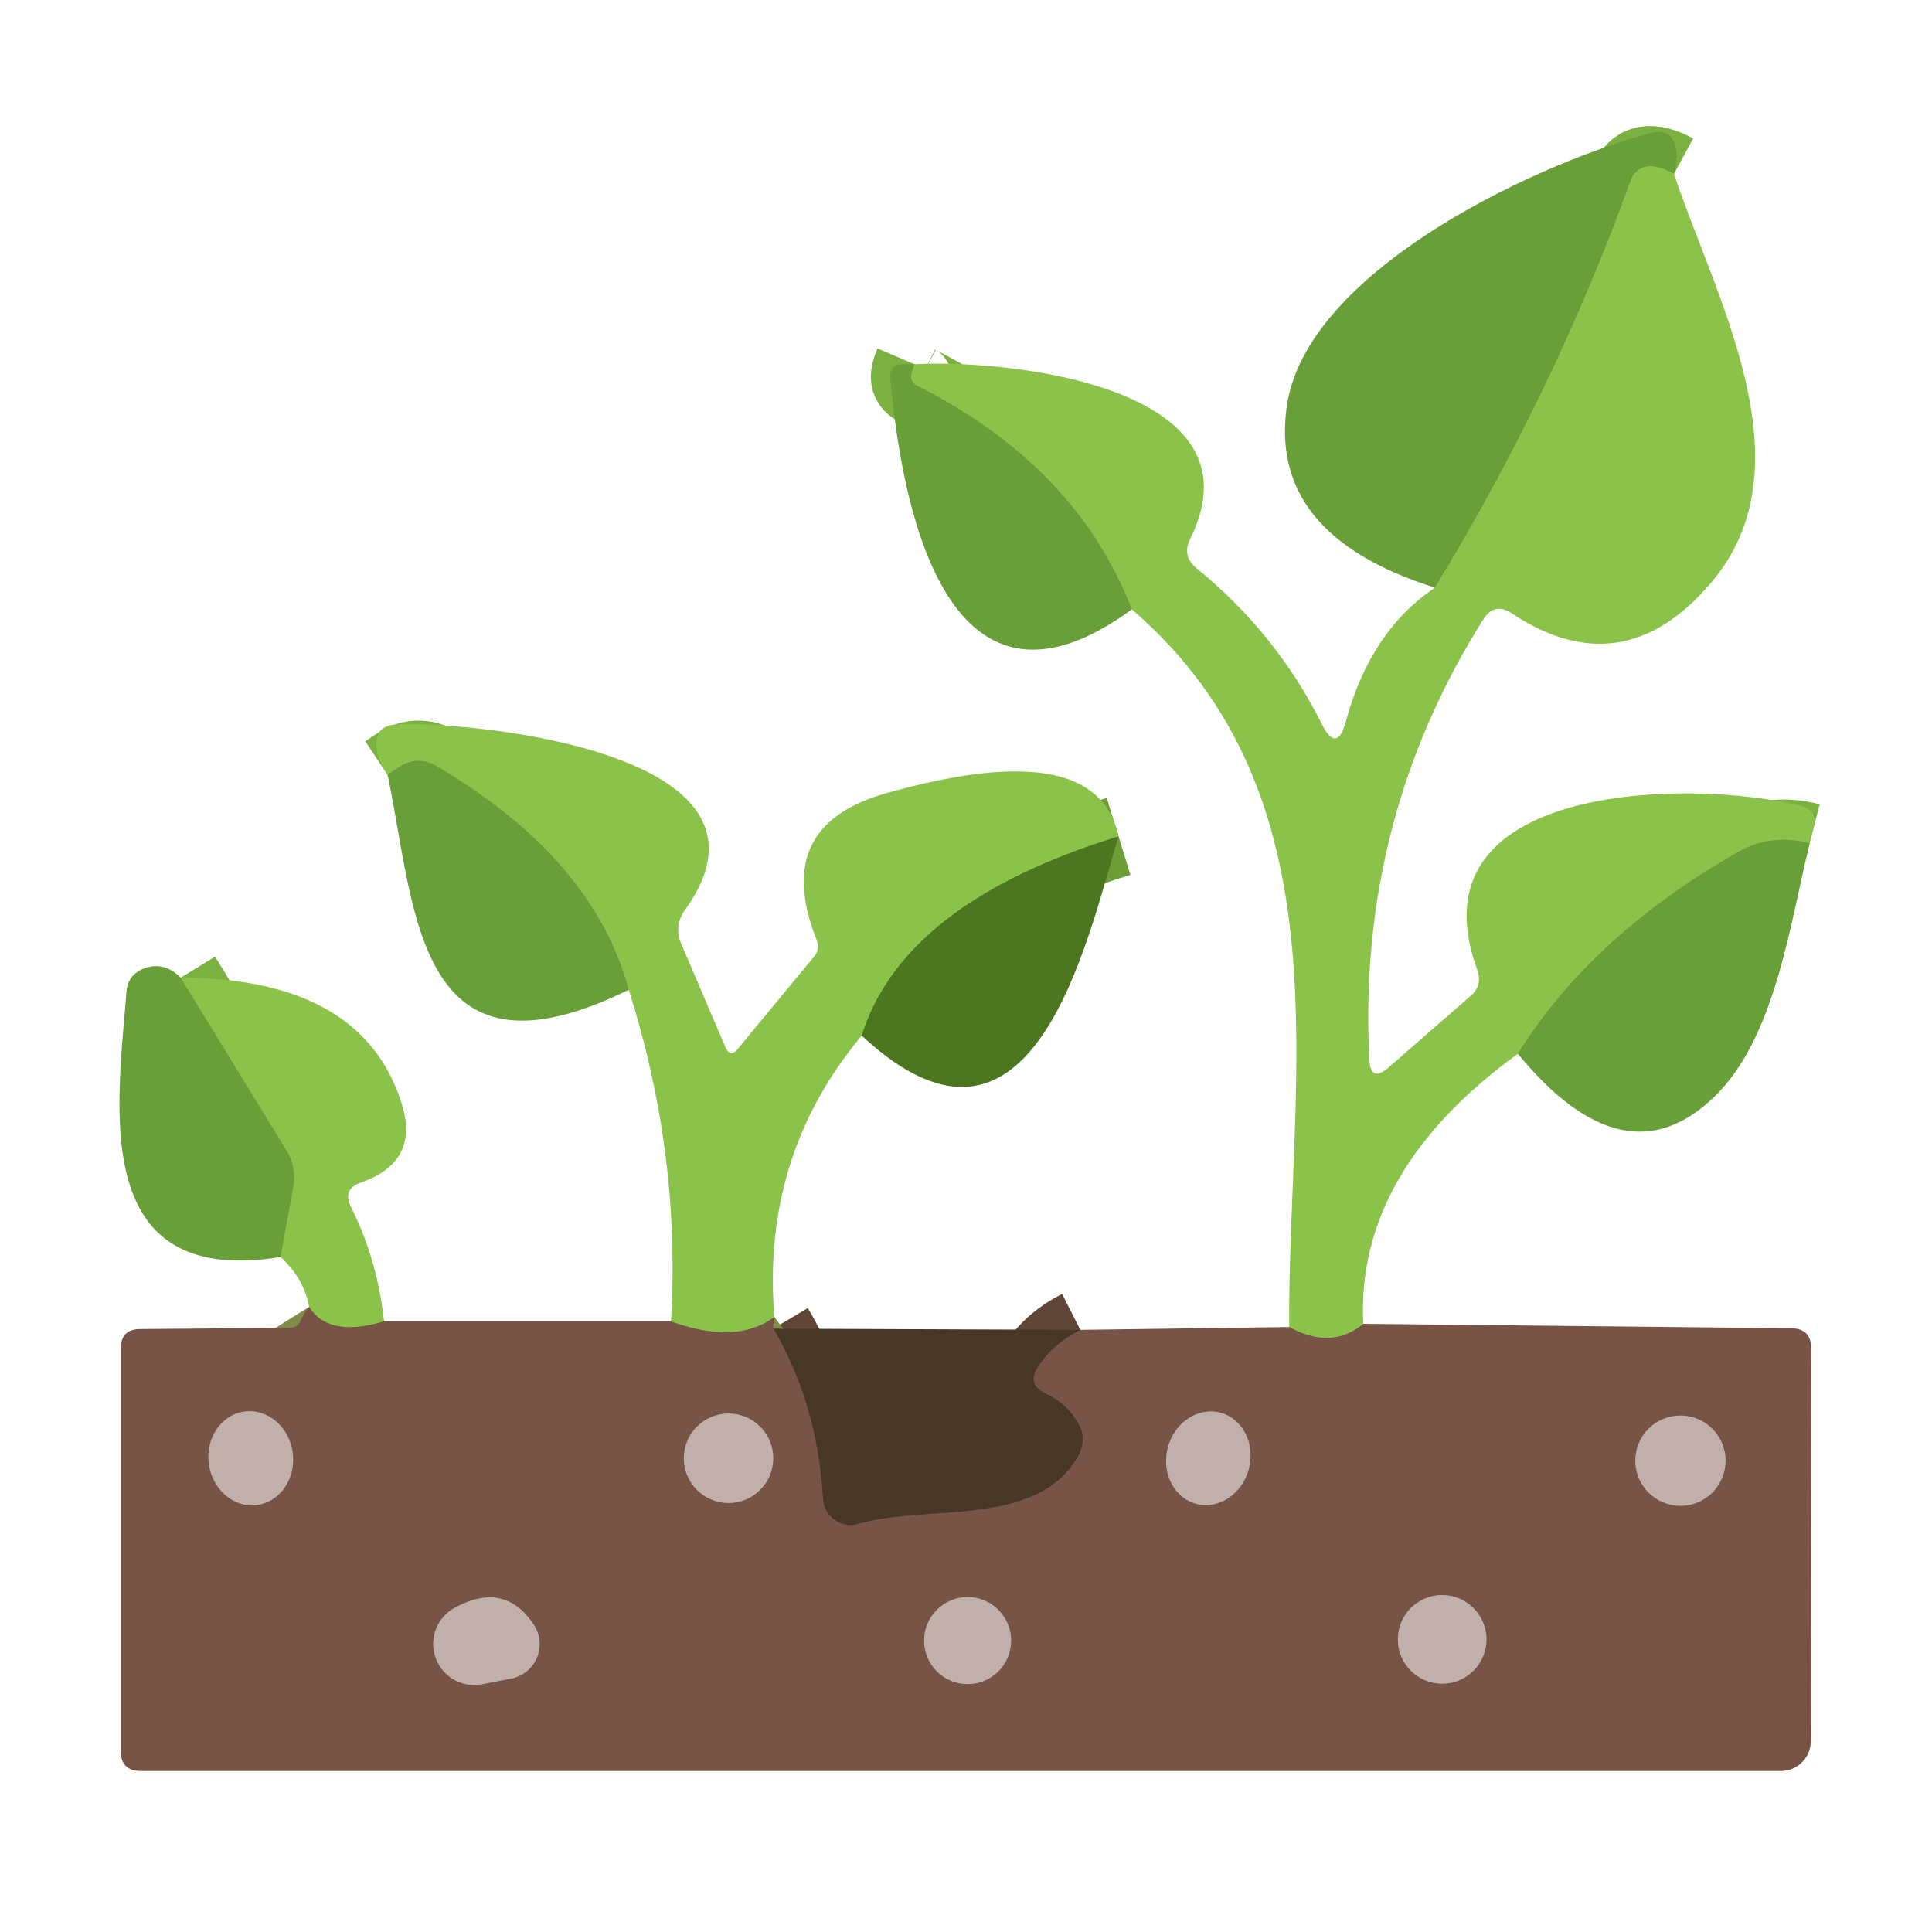 <?xml version="1.0" encoding="UTF-8" standalone="no"?>
<!DOCTYPE svg PUBLIC "-//W3C//DTD SVG 1.1//EN" "http://www.w3.org/Graphics/SVG/1.1/DTD/svg11.dtd">
<svg xmlns="http://www.w3.org/2000/svg" version="1.1" viewBox="0.00 0.00 48.00 48.00">
<g stroke-width="2.00" fill="none" stroke-linecap="butt">
<path stroke="#7ab141" vector-effect="non-scaling-stroke" d="
  M 41.59 4.32
  Q 40.74 3.86 40.50 4.52
  Q 38.64 9.69 35.65 14.60"
/>
<path stroke="#7ab141" vector-effect="non-scaling-stroke" d="
  M 44.96 20.95
  Q 43.99 20.70 43.16 21.18
  Q 39.54 23.25 37.71 26.18"
/>
<path stroke="#818c48" vector-effect="non-scaling-stroke" d="
  M 33.87 32.89
  Q 33.09 33.55 32.03 32.97"
/>
<path stroke="#7ab141" vector-effect="non-scaling-stroke" d="
  M 28.12 15.14
  Q 26.74 11.58 22.78 9.58
  Q 22.61 9.49 22.64 9.31
  Q 22.66 9.19 22.72 9.05"
/>
<path stroke="#604637" vector-effect="non-scaling-stroke" d="
  M 19.21 33.01
  Q 20.31 34.86 20.45 37.24
  A 0.69 0.68 80.2 0 0 21.32 37.86
  C 23.03 37.36 25.73 37.97 26.77 36.20
  Q 27.04 35.74 26.75 35.30
  Q 26.47 34.85 25.97 34.62
  Q 25.51 34.40 25.78 33.97
  Q 26.15 33.39 26.84 33.04"
/>
<path stroke="#818c48" vector-effect="non-scaling-stroke" d="
  M 9.54 32.83
  Q 8.16 33.24 7.68 32.47"
/>
<path stroke="#6c9d36" vector-effect="non-scaling-stroke" d="
  M 27.79 20.78
  Q 22.44 22.43 21.41 25.73"
/>
<path stroke="#818c48" vector-effect="non-scaling-stroke" d="
  M 19.24 32.72
  Q 18.30 33.42 16.67 32.83"
/>
<path stroke="#7ab141" vector-effect="non-scaling-stroke" d="
  M 15.62 24.59
  Q 14.73 21.31 10.82 19.02
  A 0.83 0.82 42.5 0 0 9.93 19.05
  L 9.63 19.25"
/>
<path stroke="#7ab141" vector-effect="non-scaling-stroke" d="
  M 4.49 24.29
  L 7.13 28.60
  A 1.25 1.24 34.8 0 1 7.29 29.48
  L 6.97 31.23"
/>
<path stroke="#9c8279" vector-effect="non-scaling-stroke" d="
  M 29.721 37.361
  A 1.17 1.04 104.8 0 0 31.026 36.496
  A 1.17 1.04 104.8 0 0 30.319 35.099
  A 1.17 1.04 104.8 0 0 29.015 35.964
  A 1.17 1.04 104.8 0 0 29.721 37.361"
/>
<path stroke="#9c8279" vector-effect="non-scaling-stroke" d="
  M 6.387 37.389
  A 1.17 1.05 82.3 0 0 7.271 36.089
  A 1.17 1.05 82.3 0 0 6.073 35.071
  A 1.17 1.05 82.3 0 0 5.189 36.371
  A 1.17 1.05 82.3 0 0 6.387 37.389"
/>
<path stroke="#9c8279" vector-effect="non-scaling-stroke" d="
  M 19.21 36.23
  A 1.11 1.11 0.0 0 0 18.10 35.12
  A 1.11 1.11 0.0 0 0 16.99 36.23
  A 1.11 1.11 0.0 0 0 18.10 37.34
  A 1.11 1.11 0.0 0 0 19.21 36.23"
/>
<path stroke="#9c8279" vector-effect="non-scaling-stroke" d="
  M 42.87 36.29
  A 1.12 1.12 0.0 0 0 41.75 35.17
  A 1.12 1.12 0.0 0 0 40.63 36.29
  A 1.12 1.12 0.0 0 0 41.75 37.41
  A 1.12 1.12 0.0 0 0 42.87 36.29"
/>
<path stroke="#9c8279" vector-effect="non-scaling-stroke" d="
  M 36.93 40.73
  A 1.10 1.10 0.0 0 0 35.83 39.63
  A 1.10 1.10 0.0 0 0 34.73 40.73
  A 1.10 1.10 0.0 0 0 35.83 41.83
  A 1.10 1.10 0.0 0 0 36.93 40.73"
/>
<path stroke="#9c8279" vector-effect="non-scaling-stroke" d="
  M 11.31 39.94
  A 1.02 1.02 0.0 0 0 12.00 41.84
  L 12.71 41.70
  A 0.87 0.87 0.0 0 0 13.27 40.38
  Q 12.55 39.27 11.31 39.94"
/>
<path stroke="#9c8279" vector-effect="non-scaling-stroke" d="
  M 25.12 40.76
  A 1.08 1.08 0.0 0 0 24.04 39.68
  A 1.08 1.08 0.0 0 0 22.96 40.76
  A 1.08 1.08 0.0 0 0 24.04 41.84
  A 1.08 1.08 0.0 0 0 25.12 40.76"
/>
</g>
<path fill="#689f38" d="
  M 41.59 4.32
  Q 40.74 3.86 40.50 4.52
  Q 38.64 9.69 35.65 14.60
  Q 31.47 13.28 31.98 10.03
  C 32.49 6.85 37.76 4.20 41.02 3.30
  Q 41.50 3.17 41.63 3.65
  Q 41.70 3.95 41.59 4.32
  Z"
/>
<path fill="#8bc34a" d="
  M 41.59 4.32
  C 42.60 7.37 45.01 11.57 42.50 14.49
  Q 40.31 17.06 37.56 15.24
  Q 37.13 14.95 36.85 15.39
  Q 33.72 20.37 34.02 26.32
  Q 34.05 26.91 34.50 26.52
  L 36.54 24.74
  Q 36.84 24.48 36.70 24.09
  C 35.00 19.43 41.98 19.34 44.74 20.02
  Q 45.16 20.12 45.06 20.55
  L 44.96 20.95
  Q 43.99 20.70 43.16 21.18
  Q 39.54 23.25 37.71 26.18
  Q 33.68 29.11 33.87 32.89
  Q 33.09 33.55 32.03 32.97
  C 31.99 26.79 33.55 19.82 28.12 15.14
  Q 26.74 11.58 22.78 9.58
  Q 22.61 9.49 22.64 9.31
  Q 22.66 9.19 22.72 9.05
  C 25.02 8.92 31.45 9.59 29.57 13.39
  Q 29.36 13.82 29.73 14.12
  Q 31.70 15.72 32.83 17.97
  Q 33.22 18.75 33.44 17.91
  Q 34.05 15.68 35.65 14.60
  Q 38.64 9.69 40.50 4.52
  Q 40.74 3.86 41.59 4.32
  Z"
/>
<path fill="#689f38" d="
  M 22.72 9.05
  Q 22.66 9.19 22.64 9.31
  Q 22.61 9.49 22.78 9.58
  Q 26.74 11.58 28.12 15.14
  C 23.40 18.59 22.37 12.24 22.12 9.40
  Q 22.09 9.07 22.42 9.05
  Q 22.56 9.04 22.72 9.05
  Z"
/>
<path fill="#8bc34a" d="
  M 27.79 20.78
  Q 22.44 22.43 21.41 25.73
  Q 18.91 28.72 19.24 32.72
  Q 18.30 33.42 16.67 32.83
  Q 16.92 28.68 15.62 24.59
  Q 14.73 21.31 10.82 19.02
  A 0.83 0.82 42.5 0 0 9.93 19.05
  L 9.63 19.25
  Q 9.39 18.88 9.36 18.60
  Q 9.29 18.02 9.86 18.00
  C 11.54 17.91 19.85 18.64 17.03 22.59
  Q 16.73 23.00 16.93 23.46
  L 18.02 26.01
  Q 18.14 26.29 18.33 26.06
  L 20.23 23.76
  Q 20.38 23.58 20.29 23.35
  Q 19.16 20.52 22.01 19.71
  Q 27.25 18.23 27.79 20.78
  Z"
/>
<path fill="#689f38" d="
  M 15.62 24.59
  C 10.31 27.20 10.33 22.58 9.63 19.25
  L 9.93 19.05
  A 0.83 0.82 42.5 0 1 10.82 19.02
  Q 14.73 21.31 15.62 24.59
  Z"
/>
<path fill="#4d7621" d="
  M 27.79 20.78
  C 27.01 23.33 25.68 29.71 21.41 25.73
  Q 22.44 22.43 27.79 20.78
  Z"
/>
<path fill="#689f38" d="
  M 44.96 20.95
  C 44.45 23.07 44.09 25.80 42.59 27.25
  Q 40.36 29.41 37.71 26.18
  Q 39.54 23.25 43.16 21.18
  Q 43.99 20.70 44.96 20.95
  Z"
/>
<path fill="#689f38" d="
  M 4.49 24.29
  L 7.13 28.60
  A 1.25 1.24 34.8 0 1 7.29 29.48
  L 6.97 31.23
  C 2.20 32.00 2.92 27.51 3.14 24.66
  Q 3.17 24.20 3.61 24.05
  Q 4.09 23.89 4.49 24.29
  Z"
/>
<path fill="#8bc34a" d="
  M 4.49 24.29
  Q 9.02 24.30 9.99 27.45
  Q 10.42 28.87 8.97 29.38
  Q 8.50 29.54 8.72 29.99
  Q 9.38 31.30 9.54 32.83
  Q 8.16 33.24 7.68 32.47
  Q 7.55 31.76 6.97 31.23
  L 7.29 29.48
  A 1.25 1.24 34.8 0 0 7.13 28.60
  L 4.49 24.29
  Z"
/>
<path fill="#775446" d="
  M 7.68 32.47
  Q 8.16 33.24 9.54 32.83
  L 16.67 32.83
  Q 18.30 33.42 19.24 32.72
  Q 19.22 32.86 19.21 33.01
  Q 20.31 34.86 20.45 37.24
  A 0.69 0.68 80.2 0 0 21.32 37.86
  C 23.03 37.36 25.73 37.97 26.77 36.20
  Q 27.04 35.74 26.75 35.30
  Q 26.47 34.85 25.97 34.62
  Q 25.51 34.40 25.78 33.97
  Q 26.15 33.39 26.84 33.04
  L 32.03 32.97
  Q 33.09 33.55 33.87 32.89
  L 44.49 33.00
  Q 45.00 33.00 45.00 33.51
  L 44.99 43.25
  A 0.75 0.74 -90.0 0 1 44.25 44.00
  L 3.50 44.00
  Q 3.00 44.00 3.00 43.50
  L 3.00 33.51
  Q 3.00 33.02 3.49 33.02
  L 7.21 32.99
  Q 7.40 32.98 7.47 32.81
  Q 7.58 32.57 7.68 32.47
  Z
  M 29.721 37.361
  A 1.17 1.04 104.8 0 0 31.026 36.496
  A 1.17 1.04 104.8 0 0 30.319 35.099
  A 1.17 1.04 104.8 0 0 29.015 35.964
  A 1.17 1.04 104.8 0 0 29.721 37.361
  Z
  M 6.387 37.389
  A 1.17 1.05 82.3 0 0 7.271 36.089
  A 1.17 1.05 82.3 0 0 6.073 35.071
  A 1.17 1.05 82.3 0 0 5.189 36.371
  A 1.17 1.05 82.3 0 0 6.387 37.389
  Z
  M 19.21 36.23
  A 1.11 1.11 0.0 0 0 18.10 35.12
  A 1.11 1.11 0.0 0 0 16.99 36.23
  A 1.11 1.11 0.0 0 0 18.10 37.34
  A 1.11 1.11 0.0 0 0 19.21 36.23
  Z
  M 42.87 36.29
  A 1.12 1.12 0.0 0 0 41.75 35.17
  A 1.12 1.12 0.0 0 0 40.63 36.29
  A 1.12 1.12 0.0 0 0 41.75 37.41
  A 1.12 1.12 0.0 0 0 42.87 36.29
  Z
  M 36.93 40.73
  A 1.10 1.10 0.0 0 0 35.83 39.63
  A 1.10 1.10 0.0 0 0 34.73 40.73
  A 1.10 1.10 0.0 0 0 35.83 41.83
  A 1.10 1.10 0.0 0 0 36.93 40.73
  Z
  M 11.31 39.94
  A 1.02 1.02 0.0 0 0 12.00 41.84
  L 12.71 41.70
  A 0.87 0.87 0.0 0 0 13.27 40.38
  Q 12.55 39.27 11.31 39.94
  Z
  M 25.12 40.76
  A 1.08 1.08 0.0 0 0 24.04 39.68
  A 1.08 1.08 0.0 0 0 22.96 40.76
  A 1.08 1.08 0.0 0 0 24.04 41.84
  A 1.08 1.08 0.0 0 0 25.12 40.76
  Z"
/>
<path fill="#483727" d="
  M 19.21 33.01
  L 26.84 33.04
  Q 26.15 33.39 25.78 33.97
  Q 25.51 34.40 25.97 34.62
  Q 26.47 34.85 26.75 35.30
  Q 27.04 35.74 26.77 36.20
  C 25.73 37.97 23.03 37.36 21.32 37.86
  A 0.69 0.68 80.2 0 1 20.45 37.24
  Q 20.31 34.86 19.21 33.01
  Z"
/>
<ellipse fill="#c0afab" cx="0.00" cy="0.00" transform="translate(30.02,36.23) rotate(104.8)" rx="1.17" ry="1.04"/>
<ellipse fill="#c0afab" cx="0.00" cy="0.00" transform="translate(6.23,36.23) rotate(82.3)" rx="1.17" ry="1.05"/>
<circle fill="#c0afab" cx="18.10" cy="36.23" r="1.11"/>
<circle fill="#c0afab" cx="41.75" cy="36.29" r="1.12"/>
<circle fill="#c0afab" cx="35.83" cy="40.73" r="1.10"/>
<path fill="#c0afab" d="
  M 11.31 39.94
  Q 12.55 39.27 13.27 40.38
  A 0.87 0.87 0.0 0 1 12.71 41.70
  L 12.00 41.84
  A 1.02 1.02 0.0 0 1 11.31 39.94
  Z"
/>
<circle fill="#c0afab" cx="24.04" cy="40.76" r="1.08"/>
</svg>
